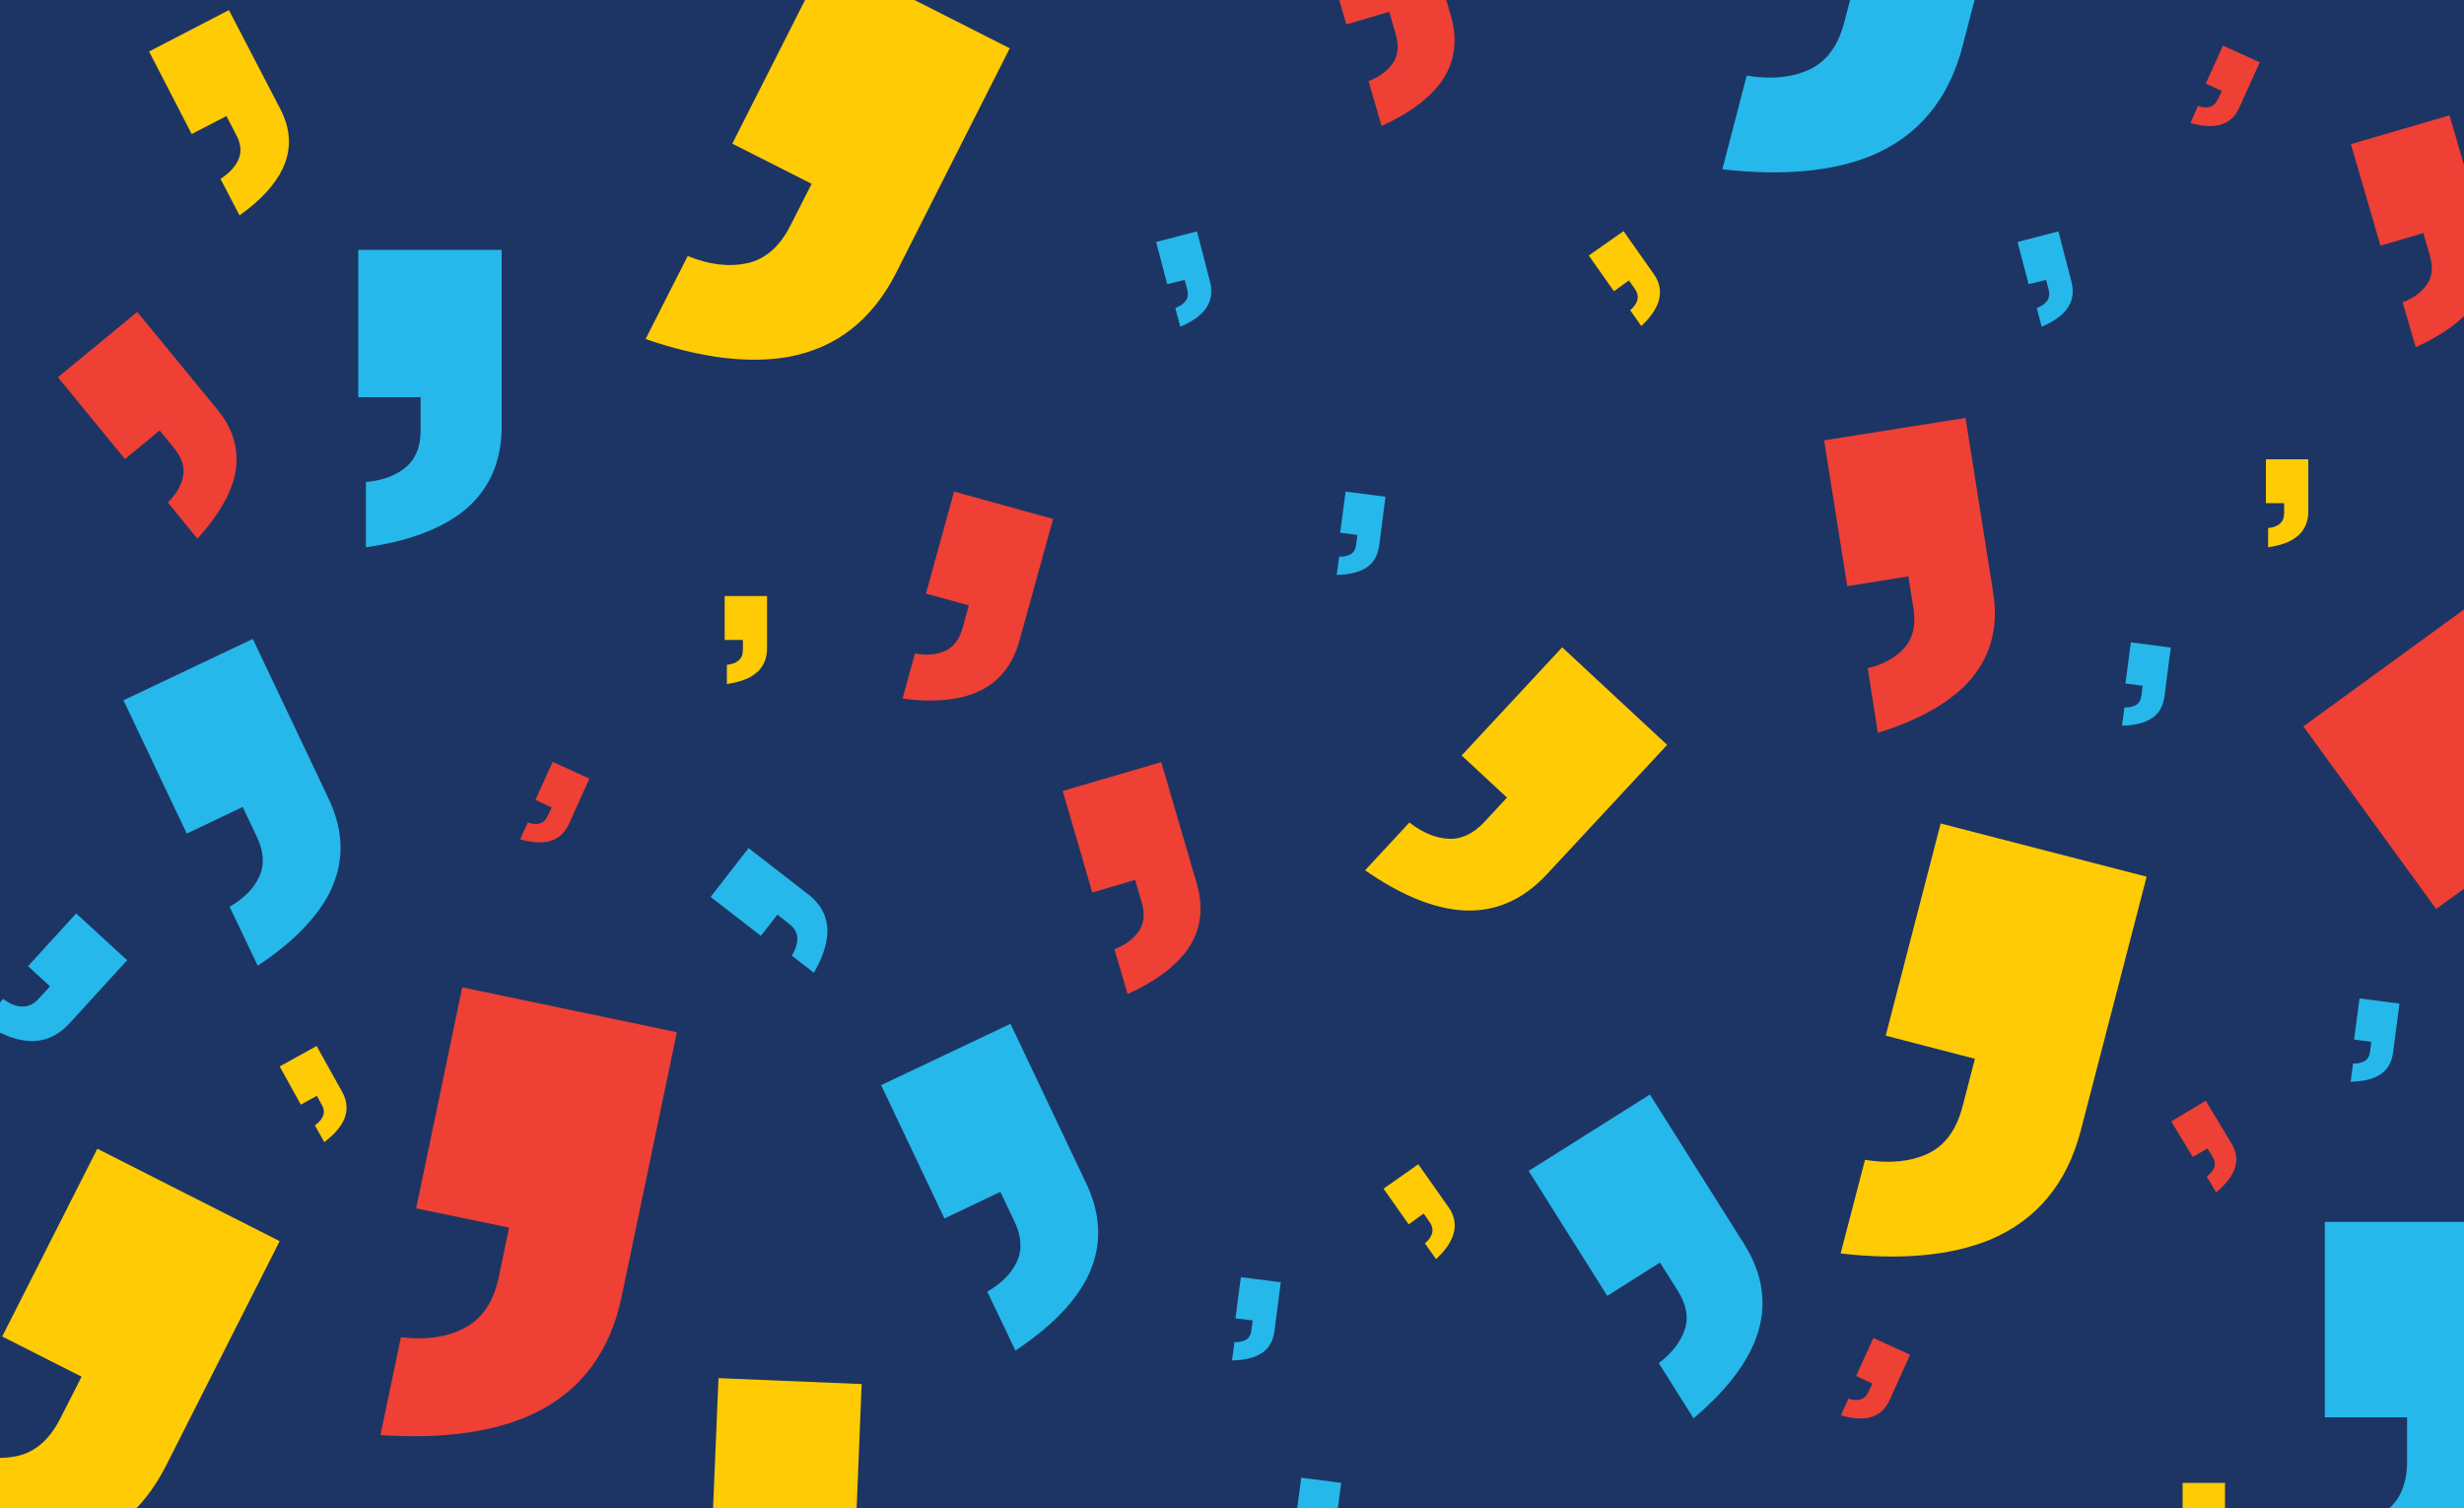 <?xml version="1.0" encoding="utf-8"?>
<!-- Generator: Adobe Illustrator 19.1.0, SVG Export Plug-In . SVG Version: 6.00 Build 0)  -->
<svg version="1.1" id="Layer_1" xmlns="http://www.w3.org/2000/svg" xmlns:xlink="http://www.w3.org/1999/xlink" x="0px" y="0px"
	 viewBox="0 0 1000 612" style="enable-background:new 0 0 1000 612;" xml:space="preserve">
<style type="text/css">
	.st0{fill:#EBEBEC;}
	.st1{fill:#1D3564;}
	.st2{fill:#26B8EB;}
	.st3{fill:#FFCB05;}
	.st4{fill:#EE4035;}
	.st5{clip-path:url(#SVGID_2_);}
	.st6{fill:#FFFFFF;stroke:#FFCB05;stroke-width:7.88;stroke-miterlimit:10;}
	.st7{fill:#FFFFFF;}
	.st8{fill:#FFFFFF;stroke:#EE4035;stroke-width:7.88;stroke-miterlimit:10;}
	.st9{fill:#FFFFFF;stroke:#1D3564;stroke-width:7.88;stroke-miterlimit:10;}
</style>
<rect x="-10" y="-4.5" class="st1" width="1019.9" height="621.1"/>
<g>
	<defs>
		<rect id="SVGID_1_" x="-10" y="-4.5" width="1019.9" height="621.1"/>
	</defs>
	<clipPath id="SVGID_2_">
		<use xlink:href="#SVGID_1_"  style="overflow:visible;"/>
	</clipPath>
	<g class="st5">
		<g>
			<path class="st2" d="M145.4,161.3v-59.9h58.2V173c0,15-5.5,26.8-16.5,35.2c-9.3,6.9-22.1,11.6-38.6,13.9v-26.5
				c6.7-0.6,12-2.5,16.1-5.9c4-3.3,6.1-8.3,6.1-15v-13.5H145.4z"/>
		</g>
		<g>
			<path class="st2" d="M943.5,575.2v-79.3h77v94.8c0,19.9-7.3,35.4-21.8,46.5c-12.3,9.2-29.3,15.3-51.1,18.4v-35
				c8.8-0.8,15.9-3.3,21.3-7.8c5.4-4.4,8-11,8-19.8v-17.8H943.5z"/>
		</g>
		<g>
			<path class="st2" d="M383.3,494.5l-25.7-54.1l52.5-24.9l30.7,64.7c6.5,13.6,6.5,26.5,0.2,38.8c-5.4,10.2-15,19.9-28.9,29.1
				l-11.4-23.9c5.8-3.4,9.8-7.4,12-12.2c2.2-4.7,1.9-10.1-0.9-16.1l-5.8-12.2L383.3,494.5z"/>
		</g>
		<g>
			<path class="st2" d="M75.8,338.3l-25.7-54.1l52.5-24.9l30.7,64.7c6.5,13.6,6.5,26.5,0.2,38.8c-5.4,10.2-15,19.9-28.9,29.1
				l-11.4-23.9c5.8-3.4,9.8-7.4,12-12.2c2.2-4.7,1.9-10.1-0.9-16.1l-5.8-12.2L75.8,338.3z"/>
		</g>
		<g>
			<path class="st2" d="M308.8,379.8l-20.4-15.8l15.4-19.8l24.4,18.9c5.1,4,7.6,9,7.6,14.9c-0.1,5-1.9,10.6-5.5,16.8l-9-7
				c1.6-2.4,2.3-4.8,2.3-7c-0.1-2.3-1.2-4.3-3.5-6l-4.6-3.6L308.8,379.8z"/>
		</g>
		<g>
			<path class="st2" d="M652.3,525.9l-31.9-50.7l49.2-31l38.2,60.6c8,12.7,9.6,25.6,4.8,38.5c-4.1,10.8-12.6,21.6-25.3,32.3
				l-14.1-22.4c5.3-4,8.8-8.5,10.5-13.5c1.7-5,0.7-10.3-2.8-15.9l-7.2-11.4L652.3,525.9z"/>
		</g>
		<g>
			<path class="st4" d="M749.7,237.9l-9.4-59.2l57.4-9.1l11.2,70.7c2.4,14.9-1.3,27.3-10.8,37.3c-8.1,8.3-20.1,14.9-36,19.8
				l-4.1-26.2c6.5-1.6,11.5-4.4,14.9-8.3c3.5-3.9,4.7-9.2,3.7-15.7l-2.1-13.3L749.7,237.9z"/>
		</g>
		<g>
			<path class="st4" d="M168.9,490.4l18.7-89.7l87.1,18.2l-22.4,107.3c-4.7,22.5-16.6,38.4-35.7,47.5c-16,7.5-36.8,10.4-62.2,8.7
				l8.3-39.7c10.1,1.2,18.8,0,25.9-3.8c7.1-3.7,11.7-10.6,13.8-20.5l4.2-20.2L168.9,490.4z"/>
		</g>
		<g>
			<path class="st4" d="M988.7,368.9l-53.9-74.1l72-52.4l64.5,88.6c13.5,18.6,17.3,38.1,11.2,58.4c-5.2,16.9-17,34.3-35.3,52
				l-23.8-32.8c7.7-6.7,12.6-13.9,14.6-21.7c2-7.8,0-15.8-6-24l-12.1-16.7L988.7,368.9z"/>
		</g>
		<g>
			<path class="st3" d="M593.2,306.6l40.8-43.9l42.6,39.6l-48.8,52.5c-10.2,11-22.3,15.9-36,14.5c-11.5-1.2-24.1-6.6-37.8-16.1
				l18-19.4c5.3,4.1,10.5,6.3,15.8,6.6c5.2,0.3,10.1-2,14.6-6.8l9.2-9.9L593.2,306.6z"/>
		</g>
		<g>
			<path class="st3" d="M289.1,619.1l2.5-59.8l58.1,2.4l-2.9,71.6c-0.6,15-6.6,26.5-17.9,34.4c-9.5,6.6-22.6,10.7-39.2,12.3
				l1.1-26.5c6.7-0.3,12.1-2,16.3-5.2c4.2-3.2,6.4-8.1,6.7-14.7l0.6-13.4L289.1,619.1z"/>
		</g>
		<g>
			<path class="st3" d="M297.2,58.3l38.6-76.2l74,37.5l-46.1,91.1c-9.7,19.1-24.2,30.5-43.6,34.1c-16.3,2.9-35.6,0.5-58.1-7.2
				l17.1-33.7c8.8,3.6,16.9,4.5,24.2,2.9c7.3-1.6,13.1-6.7,17.4-15.1l8.7-17.1L297.2,58.3z"/>
		</g>
		<g>
			<path class="st3" d="M0.9,542.4l38.6-76.2l74,37.5l-46.1,91.1c-9.7,19.1-24.2,30.5-43.6,34.1c-16.3,2.9-35.6,0.5-58.1-7.2
				l17.1-33.7c8.8,3.6,16.9,4.5,24.2,2.9c7.3-1.6,13.1-6.7,17.4-15.1l8.7-17.1L0.9,542.4z"/>
		</g>
		<g>
			<path class="st3" d="M765.3,420.3l22.3-86.1l83.6,21.6l-26.7,102.9c-5.6,21.6-17.9,36.4-36.8,44.4c-15.9,6.5-36.1,8.4-60.7,5.6
				l9.9-38c9.8,1.6,18.2,0.8,25.3-2.4c7.1-3.3,11.8-9.7,14.3-19.3l5-19.3L765.3,420.3z"/>
		</g>
		<g>
			<path class="st2" d="M717.3-19.8l22.3-86.1l83.6,21.6L796.5,18.7c-5.6,21.6-17.9,36.4-36.8,44.4c-15.9,6.5-36.1,8.4-60.7,5.6
				l9.9-38c9.8,1.6,18.2,0.8,25.3-2.4c7.1-3.3,11.8-9.7,14.3-19.3l5-19.3L717.3-19.8z"/>
		</g>
		<g>
			<path class="st3" d="M294.1,259.6v-17.7h17.2v21.2c0,4.4-1.6,7.9-4.9,10.4c-2.7,2.1-6.5,3.4-11.4,4.1v-7.8c2-0.2,3.5-0.7,4.7-1.7
				c1.2-1,1.8-2.5,1.8-4.4v-4H294.1z"/>
		</g>
		<g>
			<path class="st3" d="M919.6,204.1v-17.7h17.2v21.2c0,4.4-1.6,7.9-4.9,10.4c-2.7,2.1-6.5,3.4-11.4,4.1v-7.8c2-0.2,3.5-0.7,4.7-1.7
				c1.2-1,1.8-2.5,1.8-4.4v-4H919.6z"/>
		</g>
		<g>
			<path class="st3" d="M885.8,619.5v-17.7H903V623c0,4.4-1.6,7.9-4.9,10.4c-2.7,2.1-6.5,3.4-11.4,4.1v-7.8c2-0.2,3.5-0.7,4.7-1.7
				c1.2-1,1.8-2.5,1.8-4.4v-4H885.8z"/>
		</g>
		<g>
			<path class="st3" d="M77.8,54.4L60.5,20.9L92.9,4.1l20.8,40c4.4,8.4,4.7,16.5,1,24.4c-3.2,6.6-9,12.9-17.5,18.9l-7.7-14.8
				c3.5-2.3,6-4.9,7.3-7.9c1.3-3,1-6.4-1-10.1l-3.9-7.5L77.8,54.4z"/>
		</g>
		<g>
			<path class="st3" d="M122.1,448.3l-8.6-15.5l15-8.3l10.3,18.5c2.2,3.9,2.4,7.7,0.8,11.4c-1.4,3.1-4.1,6.2-8,9.1l-3.8-6.8
				c1.6-1.1,2.7-2.4,3.3-3.8c0.6-1.4,0.4-3-0.6-4.7l-1.9-3.5L122.1,448.3z"/>
		</g>
		<g>
			<path class="st3" d="M655,118.2l-10.2-14.5l14.1-9.9l12.2,17.3c2.6,3.6,3.2,7.4,2,11.3c-1.1,3.3-3.4,6.6-7,9.9l-4.5-6.4
				c1.5-1.3,2.5-2.6,2.9-4.1c0.4-1.5,0.1-3-1.1-4.7l-2.3-3.3L655,118.2z"/>
		</g>
		<g>
			<path class="st3" d="M571.7,496.9l-10.2-14.5l14.1-9.9l12.2,17.3c2.6,3.6,3.2,7.4,2,11.3c-1.1,3.3-3.4,6.6-7,9.9l-4.5-6.4
				c1.5-1.3,2.5-2.6,2.9-4.1c0.4-1.5,0.1-3-1.1-4.7l-2.3-3.3L571.7,496.9z"/>
		</g>
		<g>
			<path class="st2" d="M543.9,216.2l2.2-16.7l16.2,2.1l-2.6,20c-0.6,4.2-2.5,7.3-5.9,9.2c-2.8,1.6-6.6,2.4-11.3,2.5l1-7.4
				c1.9,0.1,3.4-0.3,4.7-1c1.3-0.8,2-2.1,2.2-4l0.5-3.8L543.9,216.2z"/>
		</g>
		<g>
			<path class="st2" d="M862.6,277.4l2.2-16.7l16.2,2.1l-2.6,20c-0.6,4.2-2.5,7.3-5.9,9.2c-2.8,1.6-6.6,2.4-11.3,2.5l1-7.4
				c1.9,0.1,3.4-0.3,4.7-1c1.3-0.8,2-2.1,2.2-4l0.5-3.8L862.6,277.4z"/>
		</g>
		<g>
			<path class="st2" d="M525.9,616.4l2.2-16.7l16.2,2.1l-2.6,20c-0.6,4.2-2.5,7.3-5.9,9.2c-2.8,1.6-6.6,2.4-11.3,2.5l1-7.4
				c1.9,0.1,3.4-0.3,4.7-1c1.3-0.8,2-2.1,2.2-4l0.5-3.8L525.9,616.4z"/>
		</g>
		<g>
			<path class="st2" d="M501.4,535l2.2-16.7l16.2,2.1l-2.6,20c-0.6,4.2-2.5,7.3-5.9,9.2c-2.8,1.6-6.6,2.4-11.3,2.5l1-7.4
				c1.9,0.1,3.4-0.3,4.7-1c1.3-0.8,2-2.1,2.2-4l0.5-3.8L501.4,535z"/>
		</g>
		<g>
			<path class="st2" d="M955.4,421.9l2.2-16.7l16.2,2.1l-2.6,20c-0.6,4.2-2.5,7.3-5.9,9.2c-2.8,1.6-6.6,2.4-11.3,2.5l1-7.4
				c1.9,0.1,3.4-0.3,4.7-1c1.3-0.8,2-2.1,2.2-4l0.5-3.8L955.4,421.9z"/>
		</g>
		<g>
			<path class="st2" d="M11.4,392.1l19.5-21.4l20.7,19l-23.3,25.5c-4.9,5.4-10.7,7.8-17.3,7.2c-5.6-0.5-11.7-3.1-18.3-7.6l8.6-9.4
				c2.6,2,5.1,3,7.6,3.1c2.5,0.1,4.9-1,7-3.4l4.4-4.8L11.4,392.1z"/>
		</g>
		<g>
			<path class="st4" d="M217.3,324.6l7-15.4l14.9,6.8l-8.3,18.4c-1.8,3.9-4.5,6.2-8.3,7.1c-3.2,0.7-7,0.4-11.5-0.9l3.1-6.8
				c1.8,0.6,3.4,0.8,4.8,0.4c1.4-0.4,2.5-1.4,3.3-3.1l1.6-3.4L217.3,324.6z"/>
		</g>
		<g>
			<path class="st4" d="M895.2,33.9l7-15.4l14.9,6.8l-8.3,18.4c-1.8,3.9-4.5,6.2-8.3,7.1c-3.2,0.7-7,0.4-11.5-0.9L892,43
				c1.8,0.6,3.4,0.8,4.8,0.4c1.4-0.4,2.5-1.4,3.3-3.1l1.6-3.4L895.2,33.9z"/>
		</g>
		<g>
			<path class="st4" d="M889.9,469.5l-8.7-14.4l14-8.4l10.4,17.3c2.2,3.6,2.6,7.3,1.1,10.9c-1.2,3-3.7,6-7.3,9l-3.8-6.4
				c1.5-1.1,2.5-2.4,3-3.7c0.5-1.4,0.3-2.9-0.7-4.5l-2-3.2L889.9,469.5z"/>
		</g>
		<g>
			<path class="st4" d="M753.3,558.4l7-15.4l14.9,6.8l-8.3,18.4c-1.8,3.9-4.5,6.2-8.3,7.1c-3.2,0.7-7,0.4-11.5-0.9l3.1-6.8
				c1.8,0.6,3.4,0.8,4.8,0.4c1.4-0.4,2.5-1.4,3.3-3.1l1.6-3.4L753.3,558.4z"/>
		</g>
		<g>
			<path class="st2" d="M473.7,115.3l-4.5-17.1l16.6-4.3l5.3,20.5c1.1,4.3,0.4,8.1-2.1,11.3c-2.1,2.7-5.5,5-10,6.9l-2-7.6
				c1.9-0.7,3.2-1.6,4.2-2.9c0.9-1.3,1.1-2.8,0.6-4.7l-1-3.8L473.7,115.3z"/>
		</g>
		<g>
			<path class="st2" d="M823.3,115.3l-4.5-17.1l16.6-4.3l5.3,20.5c1.1,4.3,0.4,8.1-2.1,11.3c-2.1,2.7-5.5,5-10,6.9l-2-7.6
				c1.9-0.7,3.2-1.6,4.2-2.9c0.9-1.3,1.1-2.8,0.6-4.7l-1-3.8L823.3,115.3z"/>
		</g>
		<g>
			<path class="st4" d="M375.8,240.9l11.4-41.4l40.2,11.1l-13.7,49.5c-2.9,10.4-8.9,17.5-18.1,21.2c-7.7,3-17.5,3.8-29.3,2.2l5-18.3
				c4.7,0.9,8.8,0.5,12.2-1c3.4-1.5,5.8-4.6,7.1-9.2l2.6-9.3L375.8,240.9z"/>
		</g>
		<g>
			<path class="st4" d="M50.7,186.3l-27.2-33.2l32.2-26.5l32.6,39.7c6.8,8.3,9.1,17.3,6.9,27c-2,8.1-7,16.5-15.1,25.3l-12-14.7
				c3.4-3.3,5.5-6.9,6.2-10.6c0.7-3.7-0.4-7.4-3.4-11.1l-6.1-7.5L50.7,186.3z"/>
		</g>
		<g>
			<path class="st4" d="M443.3,362.2l-12-41.2l40-11.7l14.4,49.3c3,10.4,1.6,19.5-4.3,27.5c-5,6.6-12.9,12.4-23.8,17.3l-5.3-18.2
				c4.5-1.7,7.8-4.2,9.9-7.3c2.1-3.1,2.5-6.9,1.2-11.5l-2.7-9.3L443.3,362.2z"/>
		</g>
		<g>
			<path class="st4" d="M546.4,9.9l-12-41.2l40-11.7l14.4,49.3c3,10.4,1.6,19.5-4.3,27.5c-5,6.6-12.9,12.4-23.8,17.3l-5.3-18.2
				c4.5-1.7,7.8-4.2,9.9-7.3c2.1-3.1,2.5-6.9,1.2-11.5l-2.7-9.3L546.4,9.9z"/>
		</g>
		<g>
			<path class="st4" d="M966.1,99.7l-12-41.2l40-11.7l14.4,49.3c3,10.4,1.6,19.5-4.3,27.5c-5,6.6-12.9,12.4-23.8,17.3l-5.3-18.2
				c4.5-1.7,7.8-4.2,9.9-7.3c2.1-3.1,2.5-6.9,1.2-11.5l-2.7-9.3L966.1,99.7z"/>
		</g>
	</g>
</g>
</svg>
